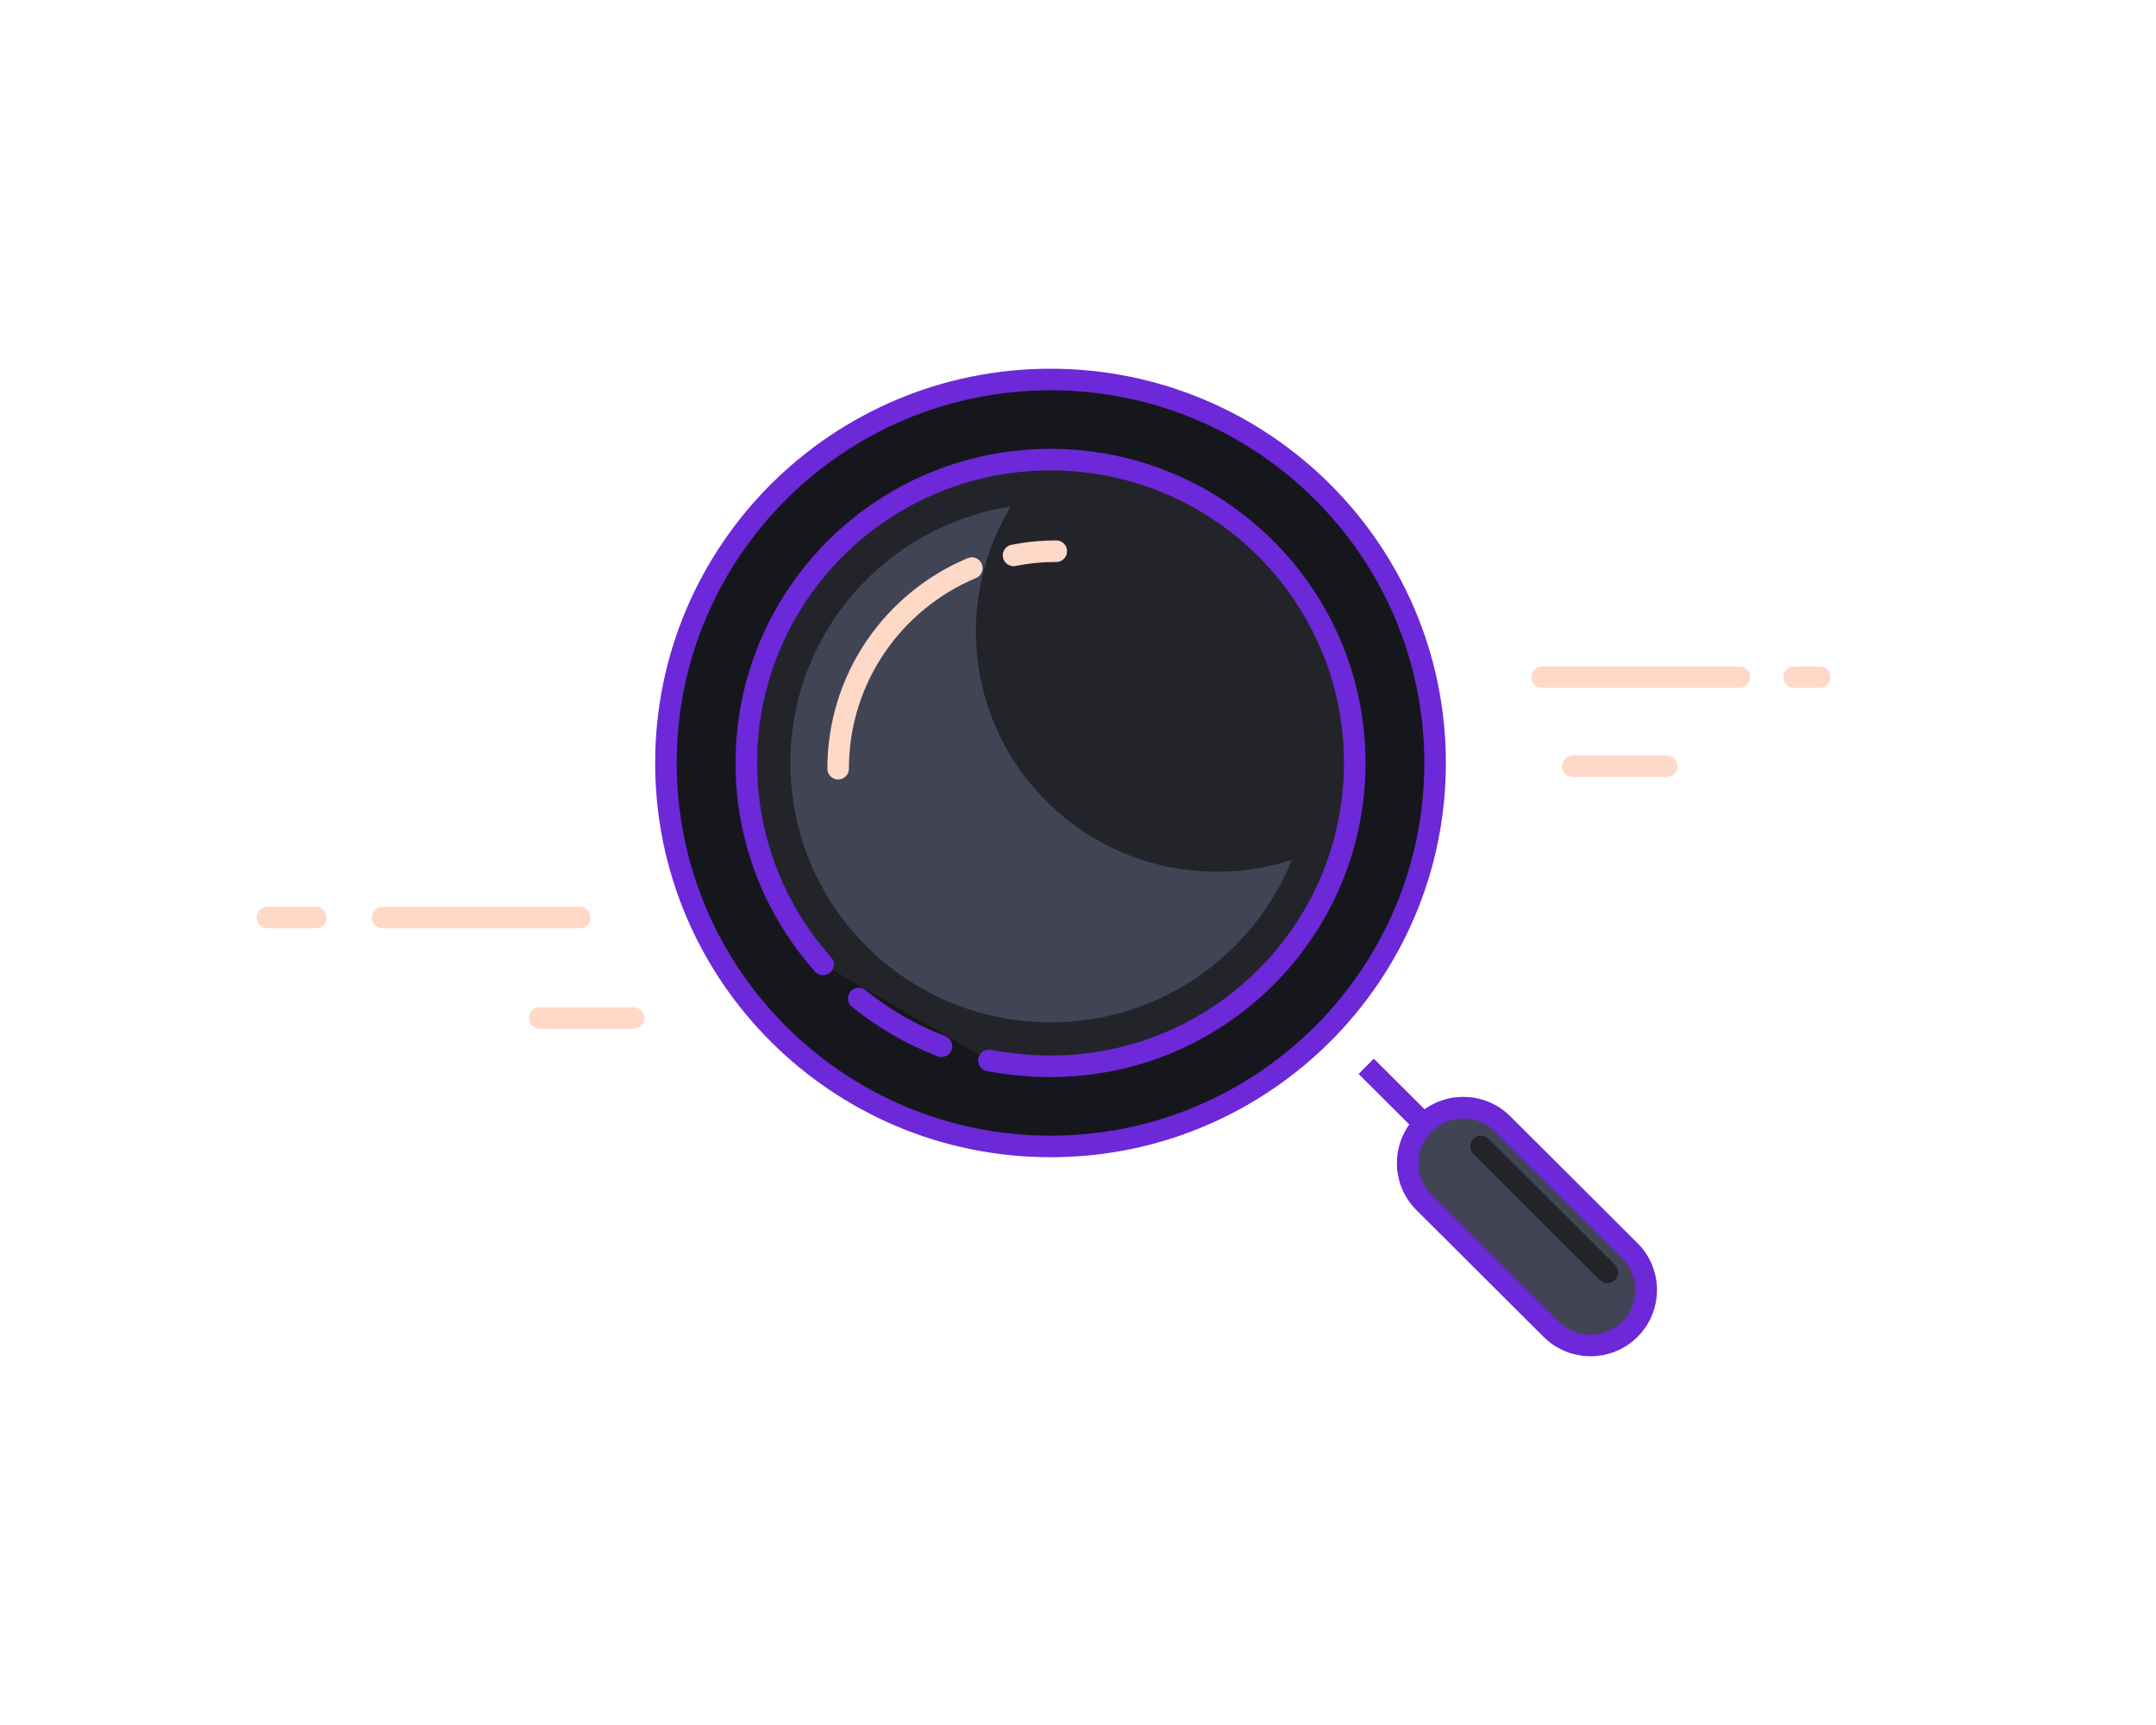 <svg width="250" height="200" viewBox="0 0 250 200" fill="none" xmlns="http://www.w3.org/2000/svg">
<path d="M121.813 132.921C146.441 132.921 166.407 113.016 166.407 88.461C166.407 63.906 146.441 44 121.813 44C97.185 44 77.219 63.906 77.219 88.461C77.219 113.016 97.185 132.921 121.813 132.921Z" fill="#15171C" stroke="#6D28D9" stroke-width="2.5"/>
<path fill-rule="evenodd" clip-rule="evenodd" d="M114.668 122.959C117.009 123.39 119.391 123.614 121.813 123.631C141.295 123.631 157.089 107.885 157.089 88.461C157.089 69.037 141.295 53.29 121.813 53.29C116.809 53.29 112.047 54.329 107.735 56.203C100.24 59.459 94.101 65.235 90.393 72.457C87.928 77.258 86.538 82.697 86.538 88.461C86.538 93.69 87.682 98.652 89.735 103.113C91.201 106.297 93.13 109.226 95.436 111.813" fill="#232429"/>
<path d="M114.668 122.959C117.009 123.39 119.391 123.614 121.813 123.631C141.295 123.631 157.089 107.885 157.089 88.461C157.089 69.037 141.295 53.29 121.813 53.29C116.809 53.29 112.047 54.329 107.735 56.203C100.24 59.459 94.101 65.235 90.393 72.457C87.928 77.258 86.538 82.697 86.538 88.461C86.538 93.69 87.682 98.652 89.735 103.113C91.201 106.297 93.13 109.226 95.436 111.813" stroke="#6D28D9" stroke-width="2.5" stroke-linecap="round"/>
<path d="M99.579 115.767C102.439 118.084 105.669 119.964 109.168 121.304" stroke="#6D28D9" stroke-width="2.5" stroke-linecap="round"/>
<path d="M158.42 123.631L166.407 131.594" stroke="#6D28D9" stroke-width="2.5"/>
<path fill-rule="evenodd" clip-rule="evenodd" d="M165.116 130.307C162.597 132.819 162.597 136.892 165.116 139.404L179.873 154.116C182.392 156.628 186.477 156.628 188.996 154.116C191.516 151.604 191.516 147.531 188.996 145.019L174.24 130.307C171.721 127.795 167.636 127.795 165.116 130.307Z" fill="#414455" stroke="#6D28D9" stroke-width="2.5"/>
<path d="M171.731 132.921L186.374 147.52" stroke="#232429" stroke-width="2.5" stroke-linecap="round"/>
<path fill-rule="evenodd" clip-rule="evenodd" d="M113.161 73.198C113.161 88.591 125.676 101.069 141.115 101.069C144.148 101.069 147.068 100.587 149.802 99.697C145.339 110.74 134.489 118.536 121.813 118.536C105.154 118.536 91.649 105.071 91.649 88.461C91.649 73.41 102.738 60.941 117.214 58.733C114.642 62.951 113.161 67.902 113.161 73.198Z" fill="#414455"/>
<path d="M122.479 63.908C120.783 63.908 119.127 64.074 117.526 64.391M112.688 65.867C103.581 69.682 97.187 78.659 97.187 89.124" stroke="#FFD9C7" stroke-width="2.5" stroke-linecap="round"/>
<path d="M193.263 88.829H182.38M201.682 78.507H178.818H201.682ZM211 78.507H208.043H211Z" stroke="#FFD9C7" stroke-width="2.5" stroke-linecap="round" stroke-linejoin="round"/>
<path d="M73.46 118.027H62.577M67.236 106.377H44.372H67.236ZM36.619 106.377H31H36.619Z" stroke="#FFD9C7" stroke-width="2.5" stroke-linecap="round" stroke-linejoin="round"/>
</svg>
